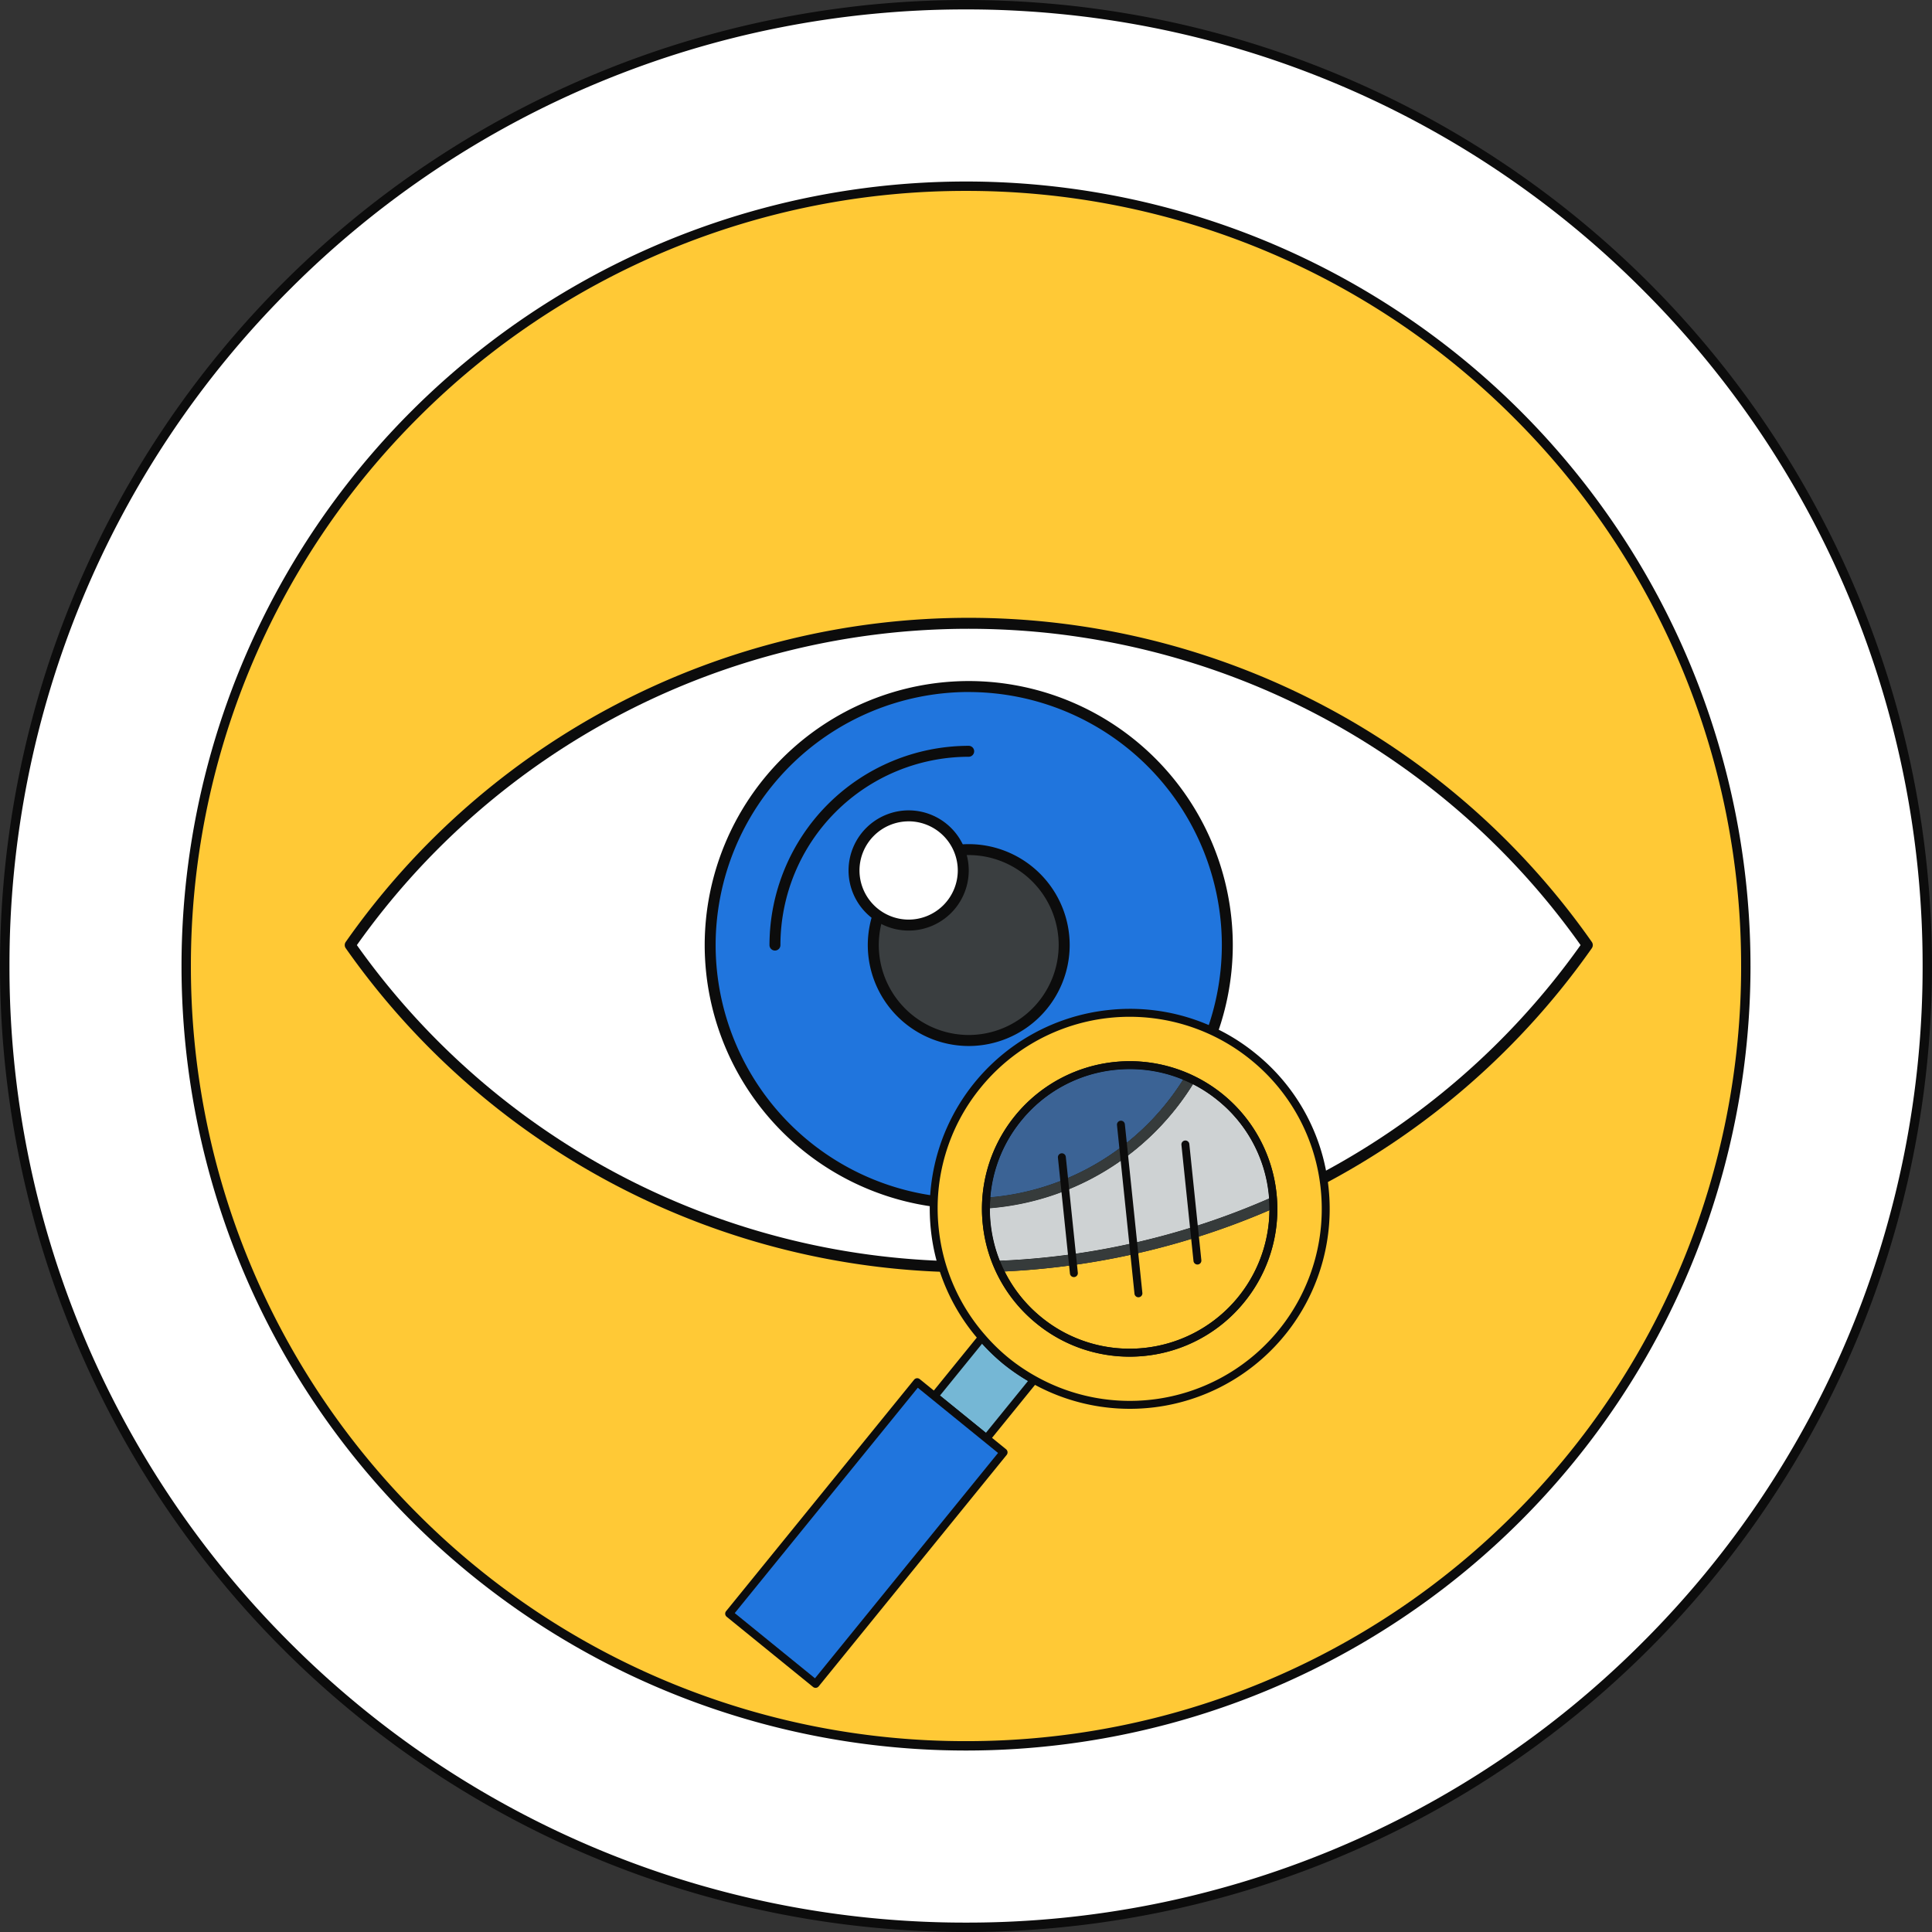 <svg id="Grupo_8498" data-name="Grupo 8498" xmlns="http://www.w3.org/2000/svg" xmlns:xlink="http://www.w3.org/1999/xlink" width="150.337" height="150.34" viewBox="0 0 150.337 150.34">
  <rect x="0" y="0" width="150.337" height="150.34" fill="#333333" stroke="none"/>
  <defs>
    <clipPath id="clip-path">
      <path id="Trazado_5154" data-name="Trazado 5154" d="M158-31.258a10.84,10.84,0,0,0,2.666,3.4h0c.067.059.137.117.207.173h0a10.794,10.794,0,0,0,6.838,2.435h0a11.238,11.238,0,0,0,1.141-.059h0a10.807,10.807,0,0,0,7.323-3.962h0a10.8,10.8,0,0,0,2.435-6.756h0A59.156,59.156,0,0,1,158-31.258" transform="translate(-157.996 36.026)" fill="none"/>
    </clipPath>
  </defs>
  <g id="Grupo_8423" data-name="Grupo 8423" transform="translate(0.364 0.366)">
    <path id="Trazado_5132" data-name="Trazado 5132" d="M53.652,26.826a74.8,74.8,0,0,1-74.805,74.805,74.8,74.8,0,0,1-74.8-74.805,74.8,74.8,0,0,1,74.8-74.8,74.8,74.8,0,0,1,74.805,74.8" transform="translate(95.957 47.978)" fill="#fff"/>
  </g>
  <g id="Grupo_8424" data-name="Grupo 8424" transform="translate(0)">
    <path id="Trazado_5133" data-name="Trazado 5133" d="M53.782,26.957h-.365a74.207,74.207,0,0,1-21.8,52.636,74.2,74.2,0,0,1-52.636,21.8,74.2,74.2,0,0,1-52.634-21.8,74.206,74.206,0,0,1-21.8-52.636,74.206,74.206,0,0,1,21.8-52.636,74.2,74.2,0,0,1,52.634-21.8,74.2,74.2,0,0,1,52.636,21.8,74.207,74.207,0,0,1,21.8,52.636h.73a75.17,75.17,0,0,0-75.17-75.17A75.171,75.171,0,0,0-96.19,26.957a75.17,75.17,0,0,0,75.167,75.17,75.171,75.171,0,0,0,75.17-75.17Z" transform="translate(96.19 48.213)" fill="#0c0c0c"/>
  </g>
  <g id="Grupo_8425" data-name="Grupo 8425" transform="translate(14.49 14.49)">
    <path id="Trazado_5134" data-name="Trazado 5134" d="M43.52,21.76A60.675,60.675,0,0,1-17.159,82.44,60.678,60.678,0,0,1-77.837,21.76,60.679,60.679,0,0,1-17.159-38.919,60.676,60.676,0,0,1,43.52,21.76" transform="translate(77.837 38.919)" fill="#ffc936"/>
  </g>
  <g id="Grupo_8426" data-name="Grupo 8426" transform="translate(14.125 14.124)">
    <path id="Trazado_5135" data-name="Trazado 5135" d="M43.652,21.892h-.365A60.13,60.13,0,0,1,25.62,64.542a60.122,60.122,0,0,1-42.65,17.665A60.12,60.12,0,0,1-59.676,64.542a60.13,60.13,0,0,1-17.666-42.65,60.13,60.13,0,0,1,17.666-42.65A60.12,60.12,0,0,1-17.029-38.423,60.122,60.122,0,0,1,25.62-20.758a60.13,60.13,0,0,1,17.666,42.65h.73A61.043,61.043,0,0,0-17.029-39.154,61.044,61.044,0,0,0-78.072,21.892,61.043,61.043,0,0,0-17.029,82.938,61.043,61.043,0,0,0,44.017,21.892Z" transform="translate(78.072 39.154)" fill="#0c0c0c"/>
  </g>
  <g id="Grupo_8427" data-name="Grupo 8427" transform="translate(27.25 48.502)">
    <path id="Trazado_5136" data-name="Trazado 5136" d="M17.261,17.958A58.7,58.7,0,0,0,65.394-7.079a58.781,58.781,0,0,0-96.265,0A58.7,58.7,0,0,0,17.261,17.958" transform="translate(30.871 32.118)" fill="#fff"/>
  </g>
  <g id="Grupo_8428" data-name="Grupo 8428" transform="translate(26.825 48.076)">
    <path id="Trazado_5137" data-name="Trazado 5137" d="M17.413,18.264A59.308,59.308,0,0,1-31.066-6.957a.424.424,0,0,1,0-.488,59.207,59.207,0,0,1,96.962,0,.427.427,0,0,1,0,.49A59.325,59.325,0,0,1,17.413,18.264M-30.2-7.2A58.457,58.457,0,0,0,17.413,17.411,58.45,58.45,0,0,0,65.022-7.2a58.353,58.353,0,0,0-95.22,0" transform="translate(31.144 32.665)" fill="#0c0c0c"/>
  </g>
  <g id="Grupo_8429" data-name="Grupo 8429" transform="translate(55.26 53.419)">
    <path id="Trazado_5138" data-name="Trazado 5138" d="M14.431,7.216A20.121,20.121,0,0,1-5.688,27.336,20.123,20.123,0,0,1-25.81,7.216,20.124,20.124,0,0,1-5.688-12.906,20.121,20.121,0,0,1,14.431,7.216" transform="translate(25.81 12.906)" fill="#2075dd"/>
  </g>
  <g id="Grupo_8430" data-name="Grupo 8430" transform="translate(54.835 52.995)">
    <path id="Trazado_5139" data-name="Trazado 5139" d="M7.368,14.736A20.57,20.57,0,0,1-13.178-5.81,20.569,20.569,0,0,1,7.368-26.355,20.57,20.57,0,0,1,27.916-5.81,20.571,20.571,0,0,1,7.368,14.736m0-40.239A19.716,19.716,0,0,0-12.327-5.81,19.716,19.716,0,0,0,7.368,13.883,19.717,19.717,0,0,0,27.064-5.81,19.717,19.717,0,0,0,7.368-25.5" transform="translate(13.178 26.355)" fill="#0c0c0c"/>
  </g>
  <g id="Grupo_8431" data-name="Grupo 8431" transform="translate(67.954 66.111)">
    <path id="Trazado_5140" data-name="Trazado 5140" d="M5.328,2.664A7.428,7.428,0,0,1-2.1,10.092,7.428,7.428,0,0,1-9.529,2.664,7.428,7.428,0,0,1-2.1-4.765,7.428,7.428,0,0,1,5.328,2.664" transform="translate(9.529 4.765)" fill="#3a3e40"/>
  </g>
  <g id="Grupo_8432" data-name="Grupo 8432" transform="translate(67.526 65.686)">
    <path id="Trazado_5141" data-name="Trazado 5141" d="M2.817,5.633A7.865,7.865,0,0,1-5.038-2.222a7.864,7.864,0,0,1,7.855-7.853,7.864,7.864,0,0,1,7.856,7.853A7.864,7.864,0,0,1,2.817,5.633m0-14.857a7.012,7.012,0,0,0-7,7,7.012,7.012,0,0,0,7,7,7.011,7.011,0,0,0,7-7,7.011,7.011,0,0,0-7-7" transform="translate(5.038 10.075)" fill="#0c0c0c"/>
  </g>
  <g id="Grupo_8433" data-name="Grupo 8433" transform="translate(59.877 58.035)">
    <path id="Trazado_5142" data-name="Trazado 5142" d="M.153,5.713a.425.425,0,0,1-.426-.426,15.522,15.522,0,0,1,15.5-15.505.427.427,0,0,1,.427.426.427.427,0,0,1-.427.426A14.67,14.67,0,0,0,.578,5.287a.425.425,0,0,1-.426.426" transform="translate(0.273 10.218)" fill="#0c0c0c"/>
  </g>
  <g id="Grupo_8434" data-name="Grupo 8434" transform="translate(66.455 63.486)">
    <path id="Trazado_5143" data-name="Trazado 5143" d="M3.048,1.524A4.249,4.249,0,0,1-1.2,5.774a4.252,4.252,0,0,1-4.252-4.25A4.251,4.251,0,0,1-1.2-2.726a4.248,4.248,0,0,1,4.249,4.25" transform="translate(5.452 2.726)" fill="#fff"/>
  </g>
  <g id="Grupo_8435" data-name="Grupo 8435" transform="translate(66.029 63.06)">
    <path id="Trazado_5144" data-name="Trazado 5144" d="M1.677,3.354A4.682,4.682,0,0,1-3-1.322,4.682,4.682,0,0,1,1.677-6,4.68,4.68,0,0,1,6.353-1.322,4.68,4.68,0,0,1,1.677,3.354m0-8.5A3.83,3.83,0,0,0-2.149-1.322,3.832,3.832,0,0,0,1.677,2.5,3.829,3.829,0,0,0,5.5-1.322,3.828,3.828,0,0,0,1.677-5.147" transform="translate(3 5.998)" fill="#0c0c0c"/>
  </g>
  <g id="Grupo_8436" data-name="Grupo 8436" transform="translate(72.707 104.08)">
    <path id="Trazado_5145" data-name="Trazado 5145" d="M2.782,1.181A15.192,15.192,0,0,1,.605-.283,15.1,15.1,0,0,1-1.271-2.112l-3.7,4.559L-.923,5.738Z" transform="translate(4.975 2.112)" fill="#75b7d5"/>
  </g>
  <g id="Grupo_8437" data-name="Grupo 8437" transform="translate(72.399 103.772)">
    <path id="Trazado_5146" data-name="Trazado 5146" d="M0,1.757a.313.313,0,0,1,.069-.226l3.7-4.559a.3.3,0,0,1,.232-.114.3.3,0,0,1,.237.1,15.11,15.11,0,0,0,1.84,1.795A15.063,15.063,0,0,0,8.215.19.309.309,0,0,1,8.368.4.317.317,0,0,1,8.3.651L4.6,5.21a.307.307,0,0,1-.433.045L.114,1.966A.313.313,0,0,1,0,1.757M4.023-2.358.743,1.68l3.574,2.9L7.595.545a15.483,15.483,0,0,1-1.9-1.31A15.1,15.1,0,0,1,4.023-2.358" transform="translate(0.001 3.142)" fill="#0c0c0c"/>
  </g>
  <g id="Grupo_8439" data-name="Grupo 8439" transform="translate(56.737 107.553)">
    <path id="Trazado_5148" data-name="Trazado 5148" d="M7.18,1.57,3.128-1.721,1.793-2.808-12.842,15.206l1.339,1.085,4.051,3.291,1.336,1.087L8.52,2.655Z" transform="translate(12.842 2.808)" fill="#2075dd"/>
  </g>
  <g id="Grupo_8440" data-name="Grupo 8440" transform="translate(56.431 107.244)">
    <path id="Trazado_5149" data-name="Trazado 5149" d="M0,6.582a.307.307,0,0,1,.067-.225L14.7-11.658a.317.317,0,0,1,.207-.112.321.321,0,0,1,.228.067L21.859-6.24a.315.315,0,0,1,.045.433L7.271,12.21a.308.308,0,0,1-.207.111.316.316,0,0,1-.228-.067L.113,6.791A.311.311,0,0,1,0,6.582M14.985-11.03.741,6.506l6.244,5.073L21.231-5.955Z" transform="translate(0.001 11.772)" fill="#0c0c0c"/>
  </g>
  <g id="Grupo_8441" data-name="Grupo 8441" transform="translate(72.655 78.815)">
    <path id="Trazado_5150" data-name="Trazado 5150" d="M9.715,8.919A15.255,15.255,0,0,0,7.492-12.539a15.257,15.257,0,0,0-21.46,2.225,15.245,15.245,0,0,0,.349,19.626,15.083,15.083,0,0,0,1.874,1.829A15.078,15.078,0,0,0-9.567,12.6,15.247,15.247,0,0,0,9.715,8.919M-9.179,7.984A11.182,11.182,0,0,1-10.808-7.748,11.185,11.185,0,0,1,4.927-9.379,11.187,11.187,0,0,1,6.556,6.354,11.187,11.187,0,0,1-9.179,7.984" transform="translate(17.375 15.952)" fill="#ffc936"/>
  </g>
  <g id="Grupo_8442" data-name="Grupo 8442" transform="translate(72.346 78.505)">
    <path id="Trazado_5151" data-name="Trazado 5151" d="M.03,6.15v0A15.548,15.548,0,0,1,13.9-10.915a15.455,15.455,0,0,1,11.416,3.4A15.449,15.449,0,0,1,30.985,2.963,15.551,15.551,0,0,1,7.913,18.136a15.739,15.739,0,0,1-2.222-1.491A15.528,15.528,0,0,1,3.78,14.778,15.488,15.488,0,0,1,.03,6.15M30.372,3.025A14.863,14.863,0,0,0,24.929-7.036,14.945,14.945,0,0,0,3.9-4.858,14.813,14.813,0,0,0,.645,6.083v0a14.862,14.862,0,0,0,3.6,8.287,14.865,14.865,0,0,0,1.84,1.793A14.72,14.72,0,0,0,8.216,17.6,14.937,14.937,0,0,0,30.372,3.025M4.073,5.751a11.431,11.431,0,0,1,2.51-8.43A11.491,11.491,0,0,1,26.934,3.382,11.49,11.49,0,0,1,16.688,16,11.5,11.5,0,0,1,4.073,5.751m22.252-2.3A10.877,10.877,0,0,0,4.686,5.688,10.877,10.877,0,0,0,26.325,3.446" transform="translate(0.054 10.999)" fill="#0c0c0c"/>
  </g>
  <g id="Grupo_8444" data-name="Grupo 8444" transform="translate(78.171 94.17)" clip-path="url(#clip-path)">
    <path id="Trazado_5153" data-name="Trazado 5153" d="M183.524-29.845h24.363V-42.583H183.524Z" transform="translate(-143.723 32.36)" fill="#d9b563"/>
  </g>
  <g id="Grupo_8445" data-name="Grupo 8445" transform="translate(77.026 84.372)">
    <path id="Trazado_5155" data-name="Trazado 5155" d="M5.669,0A20.565,20.565,0,0,1-10.139,9.648v.025a11.383,11.383,0,0,0,.059,1.148h0a11,11,0,0,0,.427,2.1c.084.273.179.541.282.8A58.3,58.3,0,0,0,11.586,8.884c-.008-.1-.016-.2-.027-.306A10.805,10.805,0,0,0,7.6,1.257,10.9,10.9,0,0,0,5.669,0" transform="translate(10.139)" fill="#ced2d3"/>
  </g>
  <g id="Grupo_8446" data-name="Grupo 8446" transform="translate(77.798 93.256)">
    <path id="Trazado_5156" data-name="Trazado 5156" d="M7.514,0A58.271,58.271,0,0,1-13.439,4.846c.112.284.237.564.374.837A59.172,59.172,0,0,0,7.547.915V.842c0-.279-.011-.561-.033-.842" transform="translate(13.439)" fill="#363b3b"/>
  </g>
  <g id="Grupo_8447" data-name="Grupo 8447" transform="translate(77.062 83.194)">
    <path id="Trazado_5157" data-name="Trazado 5157" d="M3.9,0A11.238,11.238,0,0,0,2.754.059a10.8,10.8,0,0,0-7.32,3.96,10.8,10.8,0,0,0-2.4,5.948A19.713,19.713,0,0,0,8.027.819,10.784,10.784,0,0,0,3.9,0" transform="translate(6.967 0)" fill="#3b6395"/>
  </g>
  <g id="Grupo_8448" data-name="Grupo 8448" transform="translate(77.026 84.013)">
    <path id="Trazado_5158" data-name="Trazado 5158" d="M5.39,0A19.713,19.713,0,0,1-9.6,9.149c-.022.285-.034.571-.036.859A20.569,20.569,0,0,0,6.168.36C5.912.229,5.652.109,5.39,0" transform="translate(9.64)" fill="#363b3b"/>
  </g>
  <g id="Grupo_8449" data-name="Grupo 8449" transform="translate(77.514 97.297)">
    <path id="Trazado_5159" data-name="Trazado 5159" d="M0,0A10.787,10.787,0,0,0,3.322,5.041a10.812,10.812,0,0,1-2.665-3.4C.521,1.369.4,1.088.284.8Q.127.409,0,0" fill="#363b3b"/>
  </g>
  <g id="Grupo_8450" data-name="Grupo 8450" transform="translate(76.472 95.254)">
    <path id="Trazado_5160" data-name="Trazado 5160" d="M0,0V0A11.4,11.4,0,0,0,3.235,6.873,11.4,11.4,0,0,1,0,0" fill="#846b2f"/>
  </g>
  <g id="Grupo_8451" data-name="Grupo 8451" transform="translate(76.411 82.576)">
    <path id="Trazado_5161" data-name="Trazado 5161" d="M.221,4.113A10.784,10.784,0,0,1,2.658-2.718a10.794,10.794,0,0,1,7.32-3.962,11.212,11.212,0,0,1,1.141-.058A10.79,10.79,0,0,1,17.956-4.3a10.8,10.8,0,0,1,3.963,7.32,11.357,11.357,0,0,1,.058,1.148v.073a10.881,10.881,0,0,1-9.759,10.717,11.238,11.238,0,0,1-1.141.059A10.79,10.79,0,0,1,4.24,12.58c-.07-.058-.14-.115-.209-.175A10.783,10.783,0,0,1,.707,7.365,11.1,11.1,0,0,1,.221,4.113m10.9-11.469a12.04,12.04,0,0,0-1.2.062A11.5,11.5,0,0,0-.395,4.111,11.3,11.3,0,0,0-.333,5.323,11.386,11.386,0,0,0,2.9,12.2a11.65,11.65,0,0,0,.951.862,11.4,11.4,0,0,0,7.223,2.576,11.578,11.578,0,0,0,1.205-.062,11.418,11.418,0,0,0,7.739-4.186,11.415,11.415,0,0,0,2.573-7.219,11.723,11.723,0,0,0-.064-1.211A11.493,11.493,0,0,0,11.118-7.356" transform="translate(0.395 7.356)" fill="#0c0c0c"/>
  </g>
  <g id="Grupo_8452" data-name="Grupo 8452" transform="translate(77.027 94.045)">
    <path id="Trazado_5162" data-name="Trazado 5162" d="M0,0A10.922,10.922,0,0,0,.059,1.148a11,11,0,0,0,.427,2.1,11,11,0,0,1-.426-2.1h0A10.922,10.922,0,0,1,0,0" fill="#7d7e7d"/>
  </g>
  <g id="Grupo_8453" data-name="Grupo 8453" transform="translate(86.916 87.206)">
    <path id="Trazado_5163" data-name="Trazado 5163" d="M0,.122A.309.309,0,0,1,.277-.216.308.308,0,0,1,.613.058L1.974,13.167a.309.309,0,1,1-.614.064Z" transform="translate(0.001 0.218)" fill="#0c0c0c"/>
  </g>
  <g id="Grupo_8454" data-name="Grupo 8454" transform="translate(82.321 89.743)">
    <path id="Trazado_5164" data-name="Trazado 5164" d="M0,.122A.308.308,0,1,1,.613.058L1.55,9.092a.309.309,0,0,1-.614.062Z" transform="translate(0.001 0.218)" fill="#0c0c0c"/>
  </g>
  <g id="Grupo_8455" data-name="Grupo 8455" transform="translate(91.931 88.748)">
    <path id="Trazado_5165" data-name="Trazado 5165" d="M0,.122A.309.309,0,0,1,.615.058L1.55,9.092a.305.305,0,0,1-.274.338.308.308,0,0,1-.338-.276Z" transform="translate(0.001 0.218)" fill="#0c0c0c"/>
  </g>
</svg>
